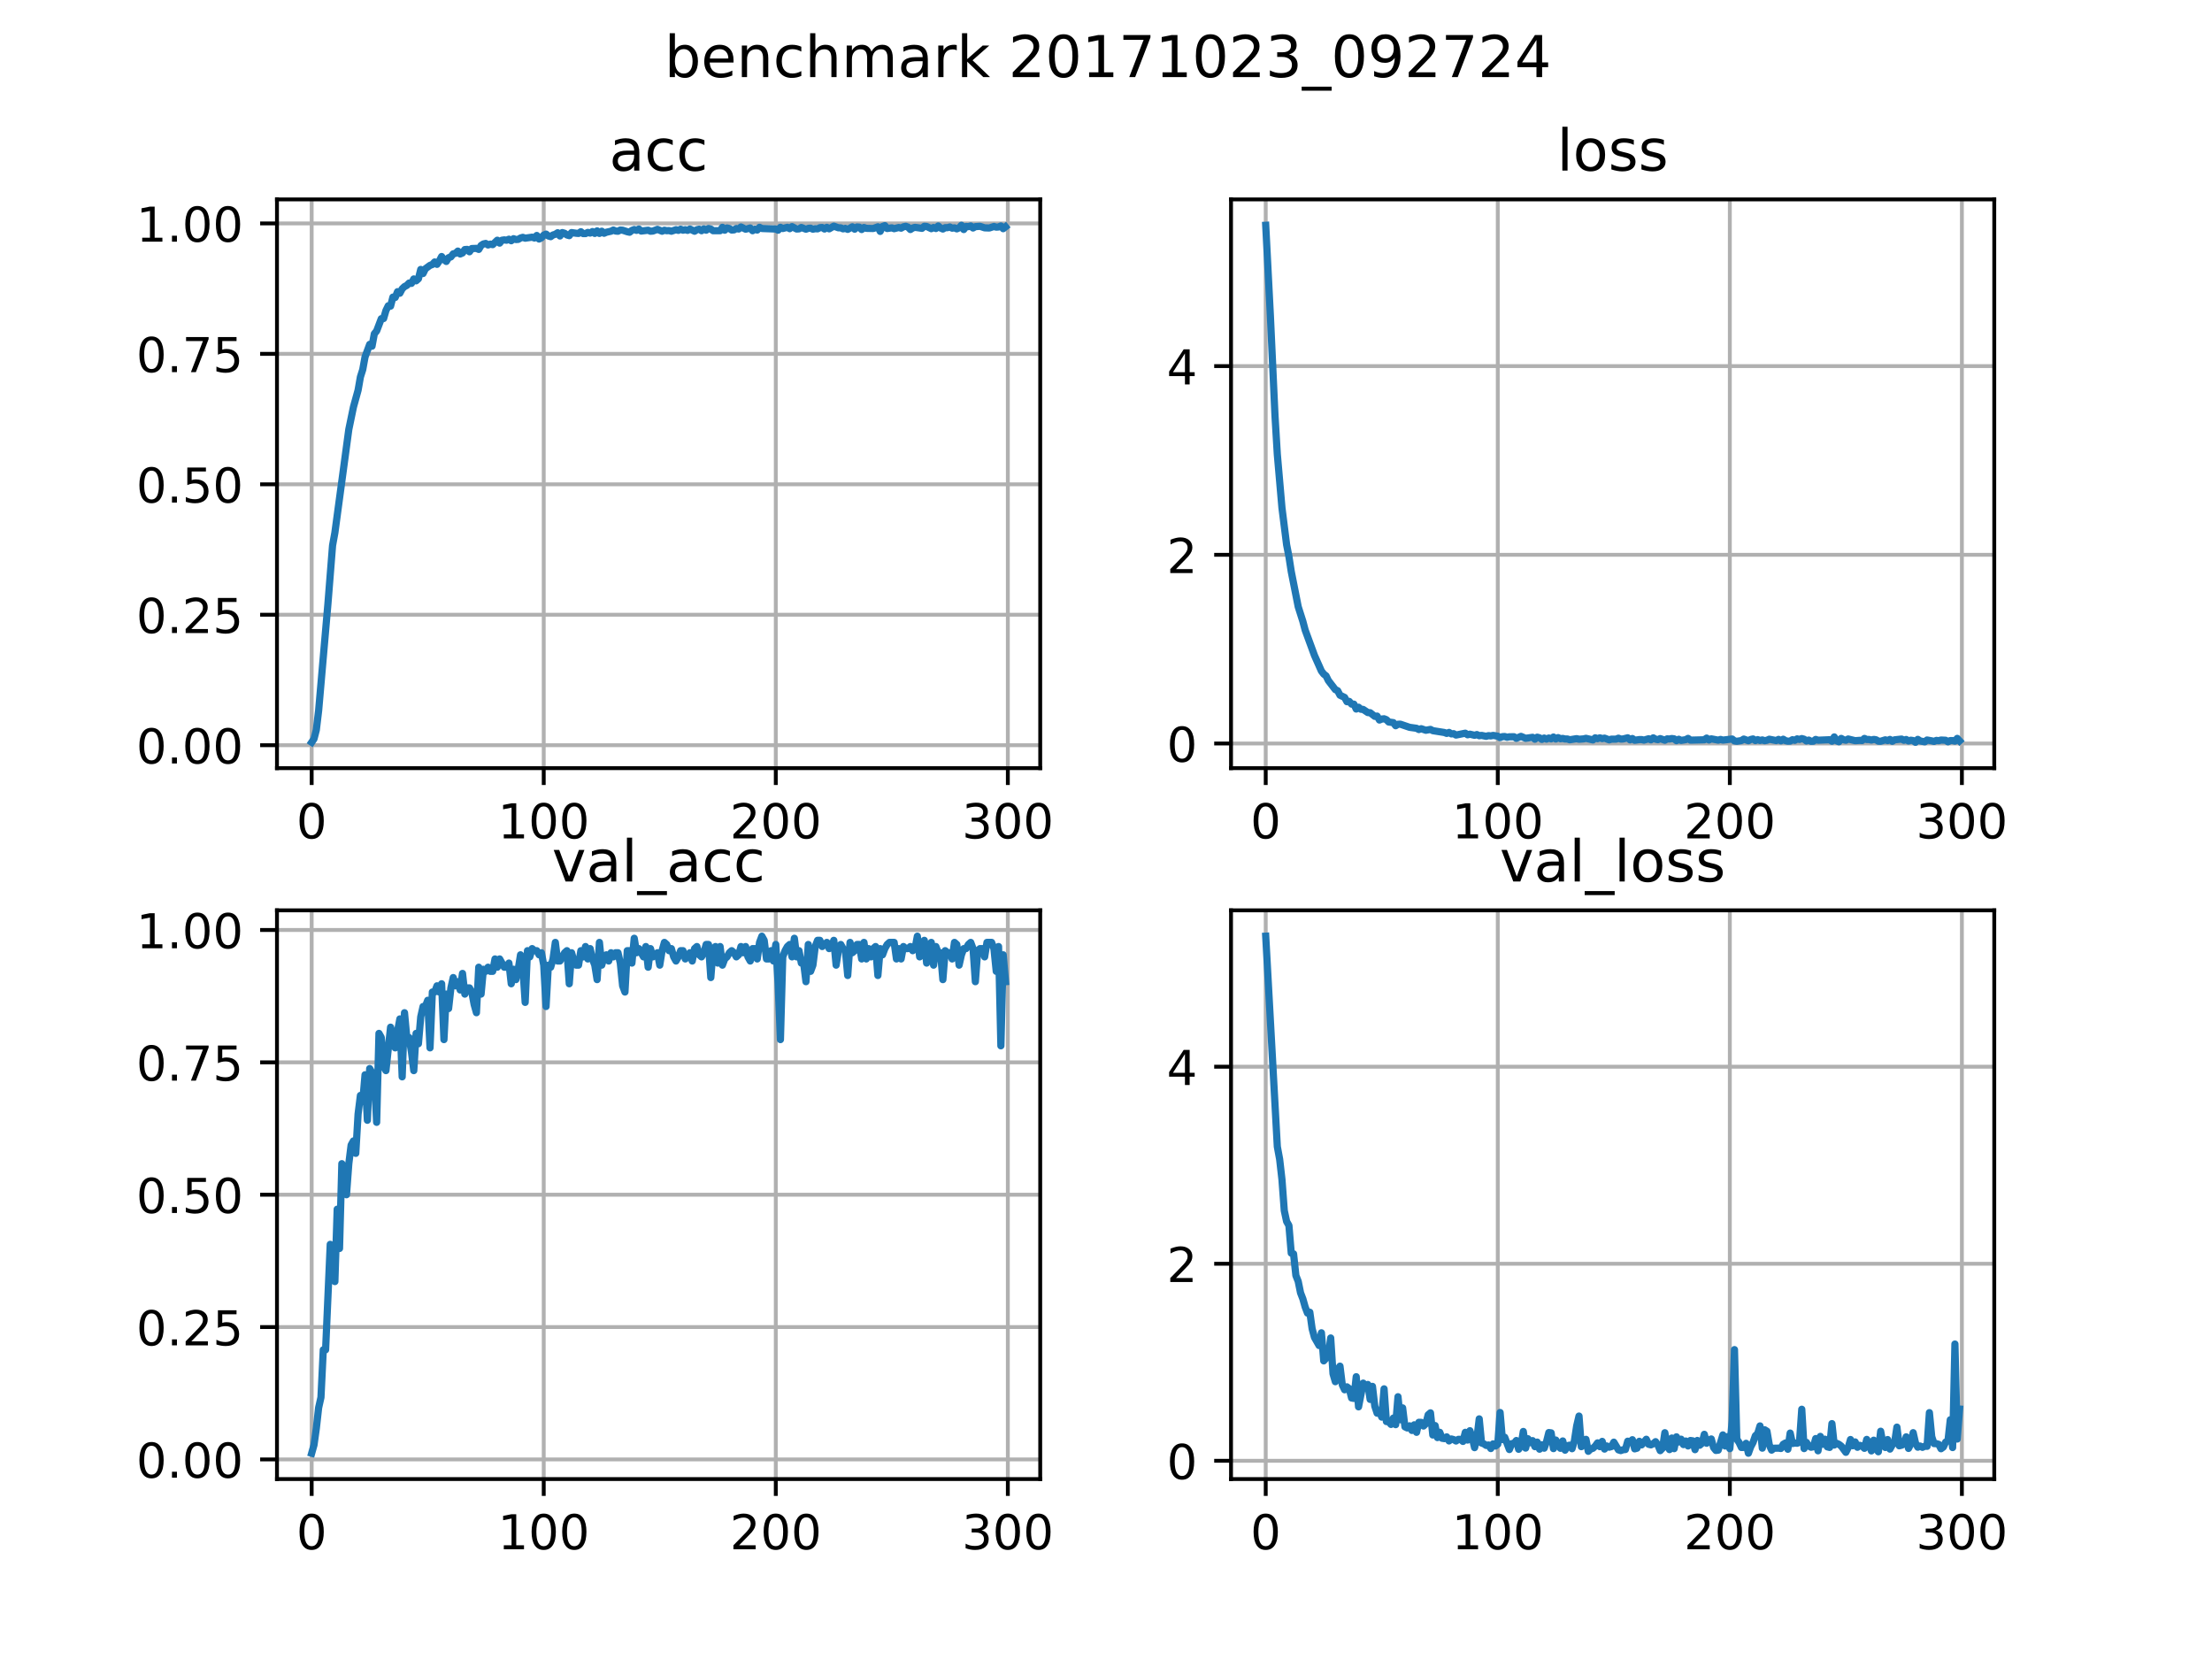 <?xml version="1.0" encoding="utf-8" standalone="no"?>
<!DOCTYPE svg PUBLIC "-//W3C//DTD SVG 1.1//EN"
  "http://www.w3.org/Graphics/SVG/1.1/DTD/svg11.dtd">
<!-- Created with matplotlib (http://matplotlib.org/) -->
<svg height="345pt" version="1.1" viewBox="0 0 460 345" width="460pt" xmlns="http://www.w3.org/2000/svg" xmlns:xlink="http://www.w3.org/1999/xlink">
 <defs>
  <style type="text/css">
*{stroke-linecap:butt;stroke-linejoin:round;}
  </style>
 </defs>
 <g id="figure_1">
  <g id="patch_1">
   <path d="M 0 345.6 
L 460.8 345.6 
L 460.8 0 
L 0 0 
z
" style="fill:#ffffff;"/>
  </g>
  <g id="axes_1">
   <g id="patch_2">
    <path d="M 57.6 159.744 
L 216.32 159.744 
L 216.32 41.472 
L 57.6 41.472 
z
" style="fill:#ffffff;"/>
   </g>
   <g id="matplotlib.axis_1">
    <g id="xtick_1">
     <g id="line2d_1">
      <path clip-path="url(#p969f31519a)" d="M 64.815 159.744 
L 64.815 41.472 
" style="fill:none;stroke:#b0b0b0;stroke-linecap:square;stroke-width:0.8;"/>
     </g>
     <g id="line2d_2">
      <defs>
       <path d="M 0 0 
L 0 3.5 
" id="mb051623e48" style="stroke:#000000;stroke-width:0.8;"/>
      </defs>
      <g>
       <use style="stroke:#000000;stroke-width:0.8;" x="64.815" xlink:href="#mb051623e48" y="159.744"/>
      </g>
     </g>
     <g id="text_1">
      <!-- 0 -->
      <defs>
       <path d="M 31.781 66.406 
Q 24.172 66.406 20.328 58.906 
Q 16.5 51.422 16.5 36.375 
Q 16.5 21.391 20.328 13.891 
Q 24.172 6.391 31.781 6.391 
Q 39.453 6.391 43.281 13.891 
Q 47.125 21.391 47.125 36.375 
Q 47.125 51.422 43.281 58.906 
Q 39.453 66.406 31.781 66.406 
z
M 31.781 74.219 
Q 44.047 74.219 50.516 64.516 
Q 56.984 54.828 56.984 36.375 
Q 56.984 17.969 50.516 8.266 
Q 44.047 -1.422 31.781 -1.422 
Q 19.531 -1.422 13.062 8.266 
Q 6.594 17.969 6.594 36.375 
Q 6.594 54.828 13.062 64.516 
Q 19.531 74.219 31.781 74.219 
z
" id="DejaVuSans-30"/>
      </defs>
      <g transform="translate(61.633 174.342)scale(0.1 -0.1)">
       <use xlink:href="#DejaVuSans-30"/>
      </g>
     </g>
    </g>
    <g id="xtick_2">
     <g id="line2d_3">
      <path clip-path="url(#p969f31519a)" d="M 113.072 159.744 
L 113.072 41.472 
" style="fill:none;stroke:#b0b0b0;stroke-linecap:square;stroke-width:0.8;"/>
     </g>
     <g id="line2d_4">
      <g>
       <use style="stroke:#000000;stroke-width:0.8;" x="113.072" xlink:href="#mb051623e48" y="159.744"/>
      </g>
     </g>
     <g id="text_2">
      <!-- 100 -->
      <defs>
       <path d="M 12.406 8.297 
L 28.516 8.297 
L 28.516 63.922 
L 10.984 60.406 
L 10.984 69.391 
L 28.422 72.906 
L 38.281 72.906 
L 38.281 8.297 
L 54.391 8.297 
L 54.391 0 
L 12.406 0 
z
" id="DejaVuSans-31"/>
      </defs>
      <g transform="translate(103.529 174.342)scale(0.1 -0.1)">
       <use xlink:href="#DejaVuSans-31"/>
       <use x="63.623" xlink:href="#DejaVuSans-30"/>
       <use x="127.246" xlink:href="#DejaVuSans-30"/>
      </g>
     </g>
    </g>
    <g id="xtick_3">
     <g id="line2d_5">
      <path clip-path="url(#p969f31519a)" d="M 161.33 159.744 
L 161.33 41.472 
" style="fill:none;stroke:#b0b0b0;stroke-linecap:square;stroke-width:0.8;"/>
     </g>
     <g id="line2d_6">
      <g>
       <use style="stroke:#000000;stroke-width:0.8;" x="161.33" xlink:href="#mb051623e48" y="159.744"/>
      </g>
     </g>
     <g id="text_3">
      <!-- 200 -->
      <defs>
       <path d="M 19.188 8.297 
L 53.609 8.297 
L 53.609 0 
L 7.328 0 
L 7.328 8.297 
Q 12.938 14.109 22.625 23.891 
Q 32.328 33.688 34.812 36.531 
Q 39.547 41.844 41.422 45.531 
Q 43.312 49.219 43.312 52.781 
Q 43.312 58.594 39.234 62.25 
Q 35.156 65.922 28.609 65.922 
Q 23.969 65.922 18.812 64.312 
Q 13.672 62.703 7.812 59.422 
L 7.812 69.391 
Q 13.766 71.781 18.938 73 
Q 24.125 74.219 28.422 74.219 
Q 39.75 74.219 46.484 68.547 
Q 53.219 62.891 53.219 53.422 
Q 53.219 48.922 51.531 44.891 
Q 49.859 40.875 45.406 35.406 
Q 44.188 33.984 37.641 27.219 
Q 31.109 20.453 19.188 8.297 
z
" id="DejaVuSans-32"/>
      </defs>
      <g transform="translate(151.786 174.342)scale(0.1 -0.1)">
       <use xlink:href="#DejaVuSans-32"/>
       <use x="63.623" xlink:href="#DejaVuSans-30"/>
       <use x="127.246" xlink:href="#DejaVuSans-30"/>
      </g>
     </g>
    </g>
    <g id="xtick_4">
     <g id="line2d_7">
      <path clip-path="url(#p969f31519a)" d="M 209.588 159.744 
L 209.588 41.472 
" style="fill:none;stroke:#b0b0b0;stroke-linecap:square;stroke-width:0.8;"/>
     </g>
     <g id="line2d_8">
      <g>
       <use style="stroke:#000000;stroke-width:0.8;" x="209.588" xlink:href="#mb051623e48" y="159.744"/>
      </g>
     </g>
     <g id="text_4">
      <!-- 300 -->
      <defs>
       <path d="M 40.578 39.312 
Q 47.656 37.797 51.625 33 
Q 55.609 28.219 55.609 21.188 
Q 55.609 10.406 48.188 4.484 
Q 40.766 -1.422 27.094 -1.422 
Q 22.516 -1.422 17.656 -0.516 
Q 12.797 0.391 7.625 2.203 
L 7.625 11.719 
Q 11.719 9.328 16.594 8.109 
Q 21.484 6.891 26.812 6.891 
Q 36.078 6.891 40.938 10.547 
Q 45.797 14.203 45.797 21.188 
Q 45.797 27.641 41.281 31.266 
Q 36.766 34.906 28.719 34.906 
L 20.219 34.906 
L 20.219 43.016 
L 29.109 43.016 
Q 36.375 43.016 40.234 45.922 
Q 44.094 48.828 44.094 54.297 
Q 44.094 59.906 40.109 62.906 
Q 36.141 65.922 28.719 65.922 
Q 24.656 65.922 20.016 65.031 
Q 15.375 64.156 9.812 62.312 
L 9.812 71.094 
Q 15.438 72.656 20.344 73.438 
Q 25.25 74.219 29.594 74.219 
Q 40.828 74.219 47.359 69.109 
Q 53.906 64.016 53.906 55.328 
Q 53.906 49.266 50.438 45.094 
Q 46.969 40.922 40.578 39.312 
z
" id="DejaVuSans-33"/>
      </defs>
      <g transform="translate(200.044 174.342)scale(0.1 -0.1)">
       <use xlink:href="#DejaVuSans-33"/>
       <use x="63.623" xlink:href="#DejaVuSans-30"/>
       <use x="127.246" xlink:href="#DejaVuSans-30"/>
      </g>
     </g>
    </g>
   </g>
   <g id="matplotlib.axis_2">
    <g id="ytick_1">
     <g id="line2d_9">
      <path clip-path="url(#p969f31519a)" d="M 57.6 154.968 
L 216.32 154.968 
" style="fill:none;stroke:#b0b0b0;stroke-linecap:square;stroke-width:0.8;"/>
     </g>
     <g id="line2d_10">
      <defs>
       <path d="M 0 0 
L -3.5 0 
" id="m755547bff1" style="stroke:#000000;stroke-width:0.8;"/>
      </defs>
      <g>
       <use style="stroke:#000000;stroke-width:0.8;" x="57.6" xlink:href="#m755547bff1" y="154.968"/>
      </g>
     </g>
     <g id="text_5">
      <!-- 0.00 -->
      <defs>
       <path d="M 10.688 12.406 
L 21 12.406 
L 21 0 
L 10.688 0 
z
" id="DejaVuSans-2e"/>
      </defs>
      <g transform="translate(28.334 158.768)scale(0.1 -0.1)">
       <use xlink:href="#DejaVuSans-30"/>
       <use x="63.623" xlink:href="#DejaVuSans-2e"/>
       <use x="95.41" xlink:href="#DejaVuSans-30"/>
       <use x="159.033" xlink:href="#DejaVuSans-30"/>
      </g>
     </g>
    </g>
    <g id="ytick_2">
     <g id="line2d_11">
      <path clip-path="url(#p969f31519a)" d="M 57.6 127.841 
L 216.32 127.841 
" style="fill:none;stroke:#b0b0b0;stroke-linecap:square;stroke-width:0.8;"/>
     </g>
     <g id="line2d_12">
      <g>
       <use style="stroke:#000000;stroke-width:0.8;" x="57.6" xlink:href="#m755547bff1" y="127.841"/>
      </g>
     </g>
     <g id="text_6">
      <!-- 0.25 -->
      <defs>
       <path d="M 10.797 72.906 
L 49.516 72.906 
L 49.516 64.594 
L 19.828 64.594 
L 19.828 46.734 
Q 21.969 47.469 24.109 47.828 
Q 26.266 48.188 28.422 48.188 
Q 40.625 48.188 47.75 41.5 
Q 54.891 34.812 54.891 23.391 
Q 54.891 11.625 47.562 5.094 
Q 40.234 -1.422 26.906 -1.422 
Q 22.312 -1.422 17.547 -0.641 
Q 12.797 0.141 7.719 1.703 
L 7.719 11.625 
Q 12.109 9.234 16.797 8.062 
Q 21.484 6.891 26.703 6.891 
Q 35.156 6.891 40.078 11.328 
Q 45.016 15.766 45.016 23.391 
Q 45.016 31 40.078 35.438 
Q 35.156 39.891 26.703 39.891 
Q 22.75 39.891 18.812 39.016 
Q 14.891 38.141 10.797 36.281 
z
" id="DejaVuSans-35"/>
      </defs>
      <g transform="translate(28.334 131.64)scale(0.1 -0.1)">
       <use xlink:href="#DejaVuSans-30"/>
       <use x="63.623" xlink:href="#DejaVuSans-2e"/>
       <use x="95.41" xlink:href="#DejaVuSans-32"/>
       <use x="159.033" xlink:href="#DejaVuSans-35"/>
      </g>
     </g>
    </g>
    <g id="ytick_3">
     <g id="line2d_13">
      <path clip-path="url(#p969f31519a)" d="M 57.6 100.714 
L 216.32 100.714 
" style="fill:none;stroke:#b0b0b0;stroke-linecap:square;stroke-width:0.8;"/>
     </g>
     <g id="line2d_14">
      <g>
       <use style="stroke:#000000;stroke-width:0.8;" x="57.6" xlink:href="#m755547bff1" y="100.714"/>
      </g>
     </g>
     <g id="text_7">
      <!-- 0.50 -->
      <g transform="translate(28.334 104.513)scale(0.1 -0.1)">
       <use xlink:href="#DejaVuSans-30"/>
       <use x="63.623" xlink:href="#DejaVuSans-2e"/>
       <use x="95.41" xlink:href="#DejaVuSans-35"/>
       <use x="159.033" xlink:href="#DejaVuSans-30"/>
      </g>
     </g>
    </g>
    <g id="ytick_4">
     <g id="line2d_15">
      <path clip-path="url(#p969f31519a)" d="M 57.6 73.587 
L 216.32 73.587 
" style="fill:none;stroke:#b0b0b0;stroke-linecap:square;stroke-width:0.8;"/>
     </g>
     <g id="line2d_16">
      <g>
       <use style="stroke:#000000;stroke-width:0.8;" x="57.6" xlink:href="#m755547bff1" y="73.587"/>
      </g>
     </g>
     <g id="text_8">
      <!-- 0.75 -->
      <defs>
       <path d="M 8.203 72.906 
L 55.078 72.906 
L 55.078 68.703 
L 28.609 0 
L 18.312 0 
L 43.219 64.594 
L 8.203 64.594 
z
" id="DejaVuSans-37"/>
      </defs>
      <g transform="translate(28.334 77.386)scale(0.1 -0.1)">
       <use xlink:href="#DejaVuSans-30"/>
       <use x="63.623" xlink:href="#DejaVuSans-2e"/>
       <use x="95.41" xlink:href="#DejaVuSans-37"/>
       <use x="159.033" xlink:href="#DejaVuSans-35"/>
      </g>
     </g>
    </g>
    <g id="ytick_5">
     <g id="line2d_17">
      <path clip-path="url(#p969f31519a)" d="M 57.6 46.459 
L 216.32 46.459 
" style="fill:none;stroke:#b0b0b0;stroke-linecap:square;stroke-width:0.8;"/>
     </g>
     <g id="line2d_18">
      <g>
       <use style="stroke:#000000;stroke-width:0.8;" x="57.6" xlink:href="#m755547bff1" y="46.459"/>
      </g>
     </g>
     <g id="text_9">
      <!-- 1.00 -->
      <g transform="translate(28.334 50.259)scale(0.1 -0.1)">
       <use xlink:href="#DejaVuSans-31"/>
       <use x="63.623" xlink:href="#DejaVuSans-2e"/>
       <use x="95.41" xlink:href="#DejaVuSans-30"/>
       <use x="159.033" xlink:href="#DejaVuSans-30"/>
      </g>
     </g>
    </g>
   </g>
   <g id="line2d_19">
    <path clip-path="url(#p969f31519a)" d="M 64.815 154.368 
L 65.297 153.662 
L 65.78 151.789 
L 66.262 147.763 
L 68.193 125.581 
L 69.158 113.43 
L 69.64 110.781 
L 72.536 89.305 
L 73.501 84.642 
L 74.466 81.146 
L 74.949 78.39 
L 75.431 76.872 
L 75.914 74.223 
L 76.879 71.609 
L 77.362 71.997 
L 77.844 69.419 
L 78.327 68.818 
L 79.292 66.275 
L 79.774 66.24 
L 80.257 64.58 
L 80.74 63.591 
L 81.222 63.661 
L 81.705 61.789 
L 82.187 61.86 
L 82.67 60.659 
L 83.153 60.977 
L 83.635 60.058 
L 84.118 59.599 
L 84.6 59.352 
L 85.083 58.857 
L 85.565 58.928 
L 86.048 58.01 
L 86.531 58.398 
L 87.013 57.974 
L 87.496 56.032 
L 87.978 56.879 
L 88.461 55.89 
L 89.426 55.184 
L 89.909 55.007 
L 90.391 54.478 
L 90.874 54.972 
L 91.356 54.266 
L 91.839 53.347 
L 92.322 53.983 
L 92.804 54.372 
L 93.287 53.594 
L 93.769 53.418 
L 94.252 52.782 
L 94.734 52.676 
L 95.217 52.217 
L 95.7 52.817 
L 96.182 52.605 
L 96.665 51.899 
L 97.147 51.864 
L 97.63 52.358 
L 98.112 51.687 
L 99.078 51.652 
L 99.56 51.864 
L 100.043 51.051 
L 100.525 50.733 
L 101.008 50.627 
L 101.49 50.945 
L 101.973 50.769 
L 102.456 50.875 
L 103.421 49.956 
L 103.903 50.557 
L 104.386 49.956 
L 104.869 49.886 
L 105.351 49.956 
L 105.834 49.744 
L 106.316 50.062 
L 106.799 49.638 
L 107.281 49.815 
L 107.764 49.78 
L 108.247 49.497 
L 108.729 49.356 
L 109.212 49.532 
L 110.659 49.321 
L 111.142 49.497 
L 111.625 48.967 
L 112.107 49.709 
L 112.59 49.462 
L 113.072 48.897 
L 113.555 48.685 
L 114.038 49.073 
L 114.52 49.215 
L 115.003 48.861 
L 115.485 48.72 
L 115.968 48.402 
L 116.45 49.073 
L 116.933 48.367 
L 117.416 48.508 
L 117.898 48.861 
L 118.381 49.003 
L 118.863 48.367 
L 119.828 48.508 
L 120.311 48.543 
L 120.794 48.19 
L 121.276 48.579 
L 121.759 48.579 
L 122.241 48.332 
L 122.724 48.473 
L 123.207 48.155 
L 123.689 48.543 
L 124.172 48.014 
L 124.654 48.543 
L 125.137 48.084 
L 125.619 48.508 
L 126.102 48.296 
L 127.067 48.084 
L 127.55 47.837 
L 128.032 48.049 
L 128.515 48.084 
L 128.997 47.837 
L 129.48 47.872 
L 130.445 48.19 
L 130.928 48.296 
L 131.41 47.908 
L 131.893 47.731 
L 132.376 47.908 
L 132.858 47.625 
L 133.341 48.049 
L 134.788 47.872 
L 135.271 48.084 
L 135.754 48.049 
L 136.719 47.696 
L 137.684 48.084 
L 138.166 47.872 
L 138.649 47.978 
L 139.132 47.943 
L 139.614 48.084 
L 140.579 47.766 
L 141.062 47.908 
L 141.544 47.66 
L 142.027 47.872 
L 142.51 47.766 
L 142.992 47.908 
L 143.475 47.625 
L 144.44 48.084 
L 144.923 47.766 
L 145.405 47.66 
L 145.888 47.978 
L 146.37 47.59 
L 146.853 47.872 
L 147.335 47.519 
L 147.818 47.625 
L 148.301 47.978 
L 149.748 47.978 
L 150.231 47.272 
L 150.713 47.872 
L 151.196 47.413 
L 151.679 47.519 
L 152.161 47.837 
L 152.644 47.802 
L 153.126 47.519 
L 153.609 47.625 
L 154.092 47.201 
L 155.057 47.66 
L 156.022 47.413 
L 156.504 47.978 
L 156.987 47.66 
L 157.47 47.837 
L 157.952 47.272 
L 158.435 47.519 
L 161.33 47.625 
L 161.813 47.872 
L 162.295 47.272 
L 162.778 47.519 
L 163.743 47.272 
L 164.226 47.554 
L 164.708 47.131 
L 165.673 47.625 
L 166.156 47.59 
L 166.639 47.307 
L 167.604 47.66 
L 168.086 47.484 
L 168.569 47.448 
L 169.051 47.66 
L 169.534 47.554 
L 170.017 47.59 
L 170.499 47.343 
L 170.982 47.307 
L 171.464 47.625 
L 171.947 47.272 
L 172.43 47.59 
L 173.395 47.025 
L 174.36 47.378 
L 174.842 47.378 
L 175.325 47.59 
L 175.808 47.484 
L 176.29 47.696 
L 177.255 47.166 
L 177.738 47.66 
L 178.22 47.201 
L 178.703 47.237 
L 179.186 47.731 
L 179.668 47.307 
L 180.151 47.484 
L 181.598 47.519 
L 182.564 47.166 
L 183.046 48.12 
L 183.529 47.095 
L 184.011 46.919 
L 184.494 47.519 
L 185.459 47.378 
L 185.942 47.554 
L 186.907 47.307 
L 187.389 47.448 
L 187.872 47.166 
L 188.355 47.06 
L 188.837 47.237 
L 189.32 47.731 
L 189.802 47.413 
L 190.285 47.272 
L 191.733 47.484 
L 192.215 47.06 
L 192.698 47.095 
L 193.663 47.554 
L 194.146 47.307 
L 194.628 47.519 
L 195.111 46.989 
L 195.593 47.413 
L 196.076 47.625 
L 196.558 47.343 
L 197.041 47.343 
L 197.524 47.201 
L 198.006 47.448 
L 198.489 47.378 
L 198.971 47.59 
L 199.454 47.378 
L 199.936 46.848 
L 200.419 47.731 
L 200.902 47.095 
L 201.384 47.131 
L 201.867 46.989 
L 202.349 47.413 
L 202.832 47.131 
L 203.797 47.06 
L 204.762 47.378 
L 205.727 47.413 
L 206.693 47.095 
L 207.175 47.237 
L 207.658 47.201 
L 208.14 46.989 
L 208.623 47.554 
L 209.105 47.166 
L 209.105 47.166 
" style="fill:none;stroke:#1f77b4;stroke-linecap:square;stroke-width:1.5;"/>
   </g>
   <g id="patch_3">
    <path d="M 57.6 159.744 
L 57.6 41.472 
" style="fill:none;stroke:#000000;stroke-linecap:square;stroke-linejoin:miter;stroke-width:0.8;"/>
   </g>
   <g id="patch_4">
    <path d="M 216.32 159.744 
L 216.32 41.472 
" style="fill:none;stroke:#000000;stroke-linecap:square;stroke-linejoin:miter;stroke-width:0.8;"/>
   </g>
   <g id="patch_5">
    <path d="M 57.6 159.744 
L 216.32 159.744 
" style="fill:none;stroke:#000000;stroke-linecap:square;stroke-linejoin:miter;stroke-width:0.8;"/>
   </g>
   <g id="patch_6">
    <path d="M 57.6 41.472 
L 216.32 41.472 
" style="fill:none;stroke:#000000;stroke-linecap:square;stroke-linejoin:miter;stroke-width:0.8;"/>
   </g>
   <g id="text_10">
    <!-- acc -->
    <defs>
     <path d="M 34.281 27.484 
Q 23.391 27.484 19.188 25 
Q 14.984 22.516 14.984 16.5 
Q 14.984 11.719 18.141 8.906 
Q 21.297 6.109 26.703 6.109 
Q 34.188 6.109 38.703 11.406 
Q 43.219 16.703 43.219 25.484 
L 43.219 27.484 
z
M 52.203 31.203 
L 52.203 0 
L 43.219 0 
L 43.219 8.297 
Q 40.141 3.328 35.547 0.953 
Q 30.953 -1.422 24.312 -1.422 
Q 15.922 -1.422 10.953 3.297 
Q 6 8.016 6 15.922 
Q 6 25.141 12.172 29.828 
Q 18.359 34.516 30.609 34.516 
L 43.219 34.516 
L 43.219 35.406 
Q 43.219 41.609 39.141 45 
Q 35.062 48.391 27.688 48.391 
Q 23 48.391 18.547 47.266 
Q 14.109 46.141 10.016 43.891 
L 10.016 52.203 
Q 14.938 54.109 19.578 55.047 
Q 24.219 56 28.609 56 
Q 40.484 56 46.344 49.844 
Q 52.203 43.703 52.203 31.203 
z
" id="DejaVuSans-61"/>
     <path d="M 48.781 52.594 
L 48.781 44.188 
Q 44.969 46.297 41.141 47.344 
Q 37.312 48.391 33.406 48.391 
Q 24.656 48.391 19.812 42.844 
Q 14.984 37.312 14.984 27.297 
Q 14.984 17.281 19.812 11.734 
Q 24.656 6.203 33.406 6.203 
Q 37.312 6.203 41.141 7.25 
Q 44.969 8.297 48.781 10.406 
L 48.781 2.094 
Q 45.016 0.344 40.984 -0.531 
Q 36.969 -1.422 32.422 -1.422 
Q 20.062 -1.422 12.781 6.344 
Q 5.516 14.109 5.516 27.297 
Q 5.516 40.672 12.859 48.328 
Q 20.219 56 33.016 56 
Q 37.156 56 41.109 55.141 
Q 45.062 54.297 48.781 52.594 
z
" id="DejaVuSans-63"/>
    </defs>
    <g transform="translate(126.685 35.472)scale(0.12 -0.12)">
     <use xlink:href="#DejaVuSans-61"/>
     <use x="61.279" xlink:href="#DejaVuSans-63"/>
     <use x="116.26" xlink:href="#DejaVuSans-63"/>
    </g>
   </g>
  </g>
  <g id="axes_2">
   <g id="patch_7">
    <path d="M 256 159.744 
L 414.72 159.744 
L 414.72 41.472 
L 256 41.472 
z
" style="fill:#ffffff;"/>
   </g>
   <g id="matplotlib.axis_3">
    <g id="xtick_5">
     <g id="line2d_20">
      <path clip-path="url(#pe10d897e6b)" d="M 263.215 159.744 
L 263.215 41.472 
" style="fill:none;stroke:#b0b0b0;stroke-linecap:square;stroke-width:0.8;"/>
     </g>
     <g id="line2d_21">
      <g>
       <use style="stroke:#000000;stroke-width:0.8;" x="263.215" xlink:href="#mb051623e48" y="159.744"/>
      </g>
     </g>
     <g id="text_11">
      <!-- 0 -->
      <g transform="translate(260.033 174.342)scale(0.1 -0.1)">
       <use xlink:href="#DejaVuSans-30"/>
      </g>
     </g>
    </g>
    <g id="xtick_6">
     <g id="line2d_22">
      <path clip-path="url(#pe10d897e6b)" d="M 311.472 159.744 
L 311.472 41.472 
" style="fill:none;stroke:#b0b0b0;stroke-linecap:square;stroke-width:0.8;"/>
     </g>
     <g id="line2d_23">
      <g>
       <use style="stroke:#000000;stroke-width:0.8;" x="311.472" xlink:href="#mb051623e48" y="159.744"/>
      </g>
     </g>
     <g id="text_12">
      <!-- 100 -->
      <g transform="translate(301.929 174.342)scale(0.1 -0.1)">
       <use xlink:href="#DejaVuSans-31"/>
       <use x="63.623" xlink:href="#DejaVuSans-30"/>
       <use x="127.246" xlink:href="#DejaVuSans-30"/>
      </g>
     </g>
    </g>
    <g id="xtick_7">
     <g id="line2d_24">
      <path clip-path="url(#pe10d897e6b)" d="M 359.73 159.744 
L 359.73 41.472 
" style="fill:none;stroke:#b0b0b0;stroke-linecap:square;stroke-width:0.8;"/>
     </g>
     <g id="line2d_25">
      <g>
       <use style="stroke:#000000;stroke-width:0.8;" x="359.73" xlink:href="#mb051623e48" y="159.744"/>
      </g>
     </g>
     <g id="text_13">
      <!-- 200 -->
      <g transform="translate(350.186 174.342)scale(0.1 -0.1)">
       <use xlink:href="#DejaVuSans-32"/>
       <use x="63.623" xlink:href="#DejaVuSans-30"/>
       <use x="127.246" xlink:href="#DejaVuSans-30"/>
      </g>
     </g>
    </g>
    <g id="xtick_8">
     <g id="line2d_26">
      <path clip-path="url(#pe10d897e6b)" d="M 407.988 159.744 
L 407.988 41.472 
" style="fill:none;stroke:#b0b0b0;stroke-linecap:square;stroke-width:0.8;"/>
     </g>
     <g id="line2d_27">
      <g>
       <use style="stroke:#000000;stroke-width:0.8;" x="407.988" xlink:href="#mb051623e48" y="159.744"/>
      </g>
     </g>
     <g id="text_14">
      <!-- 300 -->
      <g transform="translate(398.444 174.342)scale(0.1 -0.1)">
       <use xlink:href="#DejaVuSans-33"/>
       <use x="63.623" xlink:href="#DejaVuSans-30"/>
       <use x="127.246" xlink:href="#DejaVuSans-30"/>
      </g>
     </g>
    </g>
   </g>
   <g id="matplotlib.axis_4">
    <g id="ytick_6">
     <g id="line2d_28">
      <path clip-path="url(#pe10d897e6b)" d="M 256 154.619 
L 414.72 154.619 
" style="fill:none;stroke:#b0b0b0;stroke-linecap:square;stroke-width:0.8;"/>
     </g>
     <g id="line2d_29">
      <g>
       <use style="stroke:#000000;stroke-width:0.8;" x="256" xlink:href="#m755547bff1" y="154.619"/>
      </g>
     </g>
     <g id="text_15">
      <!-- 0 -->
      <g transform="translate(242.637 158.419)scale(0.1 -0.1)">
       <use xlink:href="#DejaVuSans-30"/>
      </g>
     </g>
    </g>
    <g id="ytick_7">
     <g id="line2d_30">
      <path clip-path="url(#pe10d897e6b)" d="M 256 115.378 
L 414.72 115.378 
" style="fill:none;stroke:#b0b0b0;stroke-linecap:square;stroke-width:0.8;"/>
     </g>
     <g id="line2d_31">
      <g>
       <use style="stroke:#000000;stroke-width:0.8;" x="256" xlink:href="#m755547bff1" y="115.378"/>
      </g>
     </g>
     <g id="text_16">
      <!-- 2 -->
      <g transform="translate(242.637 119.177)scale(0.1 -0.1)">
       <use xlink:href="#DejaVuSans-32"/>
      </g>
     </g>
    </g>
    <g id="ytick_8">
     <g id="line2d_32">
      <path clip-path="url(#pe10d897e6b)" d="M 256 76.137 
L 414.72 76.137 
" style="fill:none;stroke:#b0b0b0;stroke-linecap:square;stroke-width:0.8;"/>
     </g>
     <g id="line2d_33">
      <g>
       <use style="stroke:#000000;stroke-width:0.8;" x="256" xlink:href="#m755547bff1" y="76.137"/>
      </g>
     </g>
     <g id="text_17">
      <!-- 4 -->
      <defs>
       <path d="M 37.797 64.312 
L 12.891 25.391 
L 37.797 25.391 
z
M 35.203 72.906 
L 47.609 72.906 
L 47.609 25.391 
L 58.016 25.391 
L 58.016 17.188 
L 47.609 17.188 
L 47.609 0 
L 37.797 0 
L 37.797 17.188 
L 4.891 17.188 
L 4.891 26.703 
z
" id="DejaVuSans-34"/>
      </defs>
      <g transform="translate(242.637 79.936)scale(0.1 -0.1)">
       <use xlink:href="#DejaVuSans-34"/>
      </g>
     </g>
    </g>
   </g>
   <g id="line2d_34">
    <path clip-path="url(#pe10d897e6b)" d="M 263.215 46.848 
L 264.18 65.596 
L 265.145 86.475 
L 265.627 94.499 
L 266.593 105.617 
L 267.558 113.27 
L 268.04 115.738 
L 268.523 118.85 
L 269.971 126.173 
L 270.936 129.209 
L 271.418 131.026 
L 273.349 136.294 
L 274.796 139.55 
L 275.279 140.177 
L 275.762 140.547 
L 276.244 141.53 
L 277.692 143.414 
L 278.174 143.634 
L 278.657 144.572 
L 279.622 145.03 
L 280.105 145.921 
L 280.587 145.864 
L 281.07 146.423 
L 281.553 146.43 
L 282.035 147.447 
L 282.518 147.07 
L 283 147.488 
L 283.483 147.534 
L 284.448 148.182 
L 284.931 148.214 
L 285.896 148.97 
L 286.378 148.914 
L 286.861 149.734 
L 287.343 149.533 
L 287.826 149.472 
L 288.309 149.661 
L 288.791 150.146 
L 289.756 150.276 
L 290.239 150.917 
L 290.722 150.614 
L 291.204 150.595 
L 293.134 151.252 
L 294.582 151.452 
L 295.065 151.711 
L 295.547 151.54 
L 296.512 151.863 
L 297.478 151.688 
L 297.96 151.946 
L 300.373 152.33 
L 300.856 152.518 
L 301.338 152.309 
L 301.821 152.619 
L 302.303 152.574 
L 302.786 152.862 
L 304.716 152.471 
L 305.199 152.804 
L 305.681 152.681 
L 306.647 152.909 
L 307.129 152.758 
L 307.612 152.999 
L 308.094 152.93 
L 309.059 153.124 
L 309.542 152.979 
L 310.025 153.042 
L 310.507 152.931 
L 311.472 153.097 
L 311.955 153.39 
L 312.438 153.191 
L 312.92 153.163 
L 313.403 153.322 
L 313.885 153.222 
L 314.85 153.214 
L 315.333 153.541 
L 316.298 153.131 
L 317.263 153.539 
L 318.711 153.33 
L 319.194 153.724 
L 319.676 153.305 
L 320.159 153.431 
L 320.641 153.764 
L 321.124 153.483 
L 321.607 153.705 
L 322.089 153.477 
L 322.572 153.653 
L 323.054 153.272 
L 323.537 153.683 
L 324.019 153.393 
L 324.502 153.625 
L 324.985 153.558 
L 325.467 153.682 
L 325.95 153.677 
L 326.432 153.844 
L 327.88 153.605 
L 328.363 153.733 
L 329.328 153.658 
L 329.81 153.54 
L 331.258 153.874 
L 331.741 153.435 
L 332.223 153.614 
L 332.706 153.437 
L 333.188 153.602 
L 333.671 153.5 
L 334.636 153.861 
L 335.119 153.71 
L 336.084 153.711 
L 336.566 153.509 
L 337.049 153.698 
L 337.532 153.672 
L 338.497 153.431 
L 338.979 153.857 
L 339.462 153.581 
L 339.944 153.942 
L 340.91 153.802 
L 341.392 153.8 
L 341.875 153.912 
L 342.84 153.629 
L 343.323 153.855 
L 343.805 153.442 
L 344.288 153.725 
L 344.77 153.821 
L 345.253 153.598 
L 346.218 153.938 
L 346.701 153.654 
L 347.183 153.684 
L 347.666 153.582 
L 348.148 153.65 
L 348.631 154.025 
L 349.113 153.736 
L 349.596 153.971 
L 350.561 153.818 
L 351.044 153.552 
L 351.526 153.918 
L 354.422 153.845 
L 354.904 153.492 
L 355.387 153.882 
L 355.87 153.651 
L 357.317 153.919 
L 357.8 153.772 
L 358.282 153.911 
L 360.213 153.684 
L 360.695 154.076 
L 361.178 154.157 
L 362.143 154.008 
L 362.626 153.696 
L 363.591 154.04 
L 364.073 153.78 
L 364.556 153.67 
L 365.039 154.009 
L 365.521 153.813 
L 366.004 153.986 
L 366.486 153.875 
L 366.969 154.034 
L 367.451 153.944 
L 367.934 153.725 
L 369.382 154.008 
L 369.864 153.761 
L 370.347 154.065 
L 370.83 153.727 
L 371.312 154.028 
L 371.795 154.136 
L 372.277 154.117 
L 372.76 153.824 
L 373.242 153.957 
L 373.725 153.655 
L 374.208 153.772 
L 374.69 153.594 
L 375.173 153.722 
L 375.655 154.093 
L 376.138 153.902 
L 376.62 154.163 
L 377.103 154.139 
L 377.586 153.771 
L 378.068 153.935 
L 380.481 153.831 
L 380.964 154.142 
L 381.446 153.25 
L 381.929 154.054 
L 382.411 154.259 
L 382.894 153.558 
L 383.377 153.834 
L 383.859 153.942 
L 384.342 153.679 
L 385.789 154.03 
L 386.755 153.959 
L 387.237 153.995 
L 387.72 153.563 
L 388.202 153.789 
L 388.685 153.777 
L 389.167 153.905 
L 389.65 153.767 
L 390.133 153.838 
L 390.615 154.134 
L 391.098 154.152 
L 392.063 153.853 
L 392.546 154.008 
L 393.028 153.769 
L 393.511 154.157 
L 393.993 153.854 
L 395.441 153.694 
L 395.924 153.943 
L 396.406 153.783 
L 396.889 154.097 
L 397.371 153.932 
L 397.854 154.006 
L 398.336 154.368 
L 398.819 153.756 
L 399.302 154.086 
L 400.267 154.265 
L 400.749 153.888 
L 401.715 154.065 
L 402.197 154.183 
L 402.68 153.971 
L 403.162 154.04 
L 403.645 153.897 
L 404.61 153.943 
L 405.093 154.263 
L 405.575 154.012 
L 406.058 154.006 
L 406.54 154.128 
L 407.023 153.556 
L 407.505 154.076 
L 407.505 154.076 
" style="fill:none;stroke:#1f77b4;stroke-linecap:square;stroke-width:1.5;"/>
   </g>
   <g id="patch_8">
    <path d="M 256 159.744 
L 256 41.472 
" style="fill:none;stroke:#000000;stroke-linecap:square;stroke-linejoin:miter;stroke-width:0.8;"/>
   </g>
   <g id="patch_9">
    <path d="M 414.72 159.744 
L 414.72 41.472 
" style="fill:none;stroke:#000000;stroke-linecap:square;stroke-linejoin:miter;stroke-width:0.8;"/>
   </g>
   <g id="patch_10">
    <path d="M 256 159.744 
L 414.72 159.744 
" style="fill:none;stroke:#000000;stroke-linecap:square;stroke-linejoin:miter;stroke-width:0.8;"/>
   </g>
   <g id="patch_11">
    <path d="M 256 41.472 
L 414.72 41.472 
" style="fill:none;stroke:#000000;stroke-linecap:square;stroke-linejoin:miter;stroke-width:0.8;"/>
   </g>
   <g id="text_18">
    <!-- loss -->
    <defs>
     <path d="M 9.422 75.984 
L 18.406 75.984 
L 18.406 0 
L 9.422 0 
z
" id="DejaVuSans-6c"/>
     <path d="M 30.609 48.391 
Q 23.391 48.391 19.188 42.75 
Q 14.984 37.109 14.984 27.297 
Q 14.984 17.484 19.156 11.844 
Q 23.344 6.203 30.609 6.203 
Q 37.797 6.203 41.984 11.859 
Q 46.188 17.531 46.188 27.297 
Q 46.188 37.016 41.984 42.703 
Q 37.797 48.391 30.609 48.391 
z
M 30.609 56 
Q 42.328 56 49.016 48.375 
Q 55.719 40.766 55.719 27.297 
Q 55.719 13.875 49.016 6.219 
Q 42.328 -1.422 30.609 -1.422 
Q 18.844 -1.422 12.172 6.219 
Q 5.516 13.875 5.516 27.297 
Q 5.516 40.766 12.172 48.375 
Q 18.844 56 30.609 56 
z
" id="DejaVuSans-6f"/>
     <path d="M 44.281 53.078 
L 44.281 44.578 
Q 40.484 46.531 36.375 47.5 
Q 32.281 48.484 27.875 48.484 
Q 21.188 48.484 17.844 46.438 
Q 14.5 44.391 14.5 40.281 
Q 14.5 37.156 16.891 35.375 
Q 19.281 33.594 26.516 31.984 
L 29.594 31.297 
Q 39.156 29.25 43.188 25.516 
Q 47.219 21.781 47.219 15.094 
Q 47.219 7.469 41.188 3.016 
Q 35.156 -1.422 24.609 -1.422 
Q 20.219 -1.422 15.453 -0.562 
Q 10.688 0.297 5.422 2 
L 5.422 11.281 
Q 10.406 8.688 15.234 7.391 
Q 20.062 6.109 24.812 6.109 
Q 31.156 6.109 34.562 8.281 
Q 37.984 10.453 37.984 14.406 
Q 37.984 18.062 35.516 20.016 
Q 33.062 21.969 24.703 23.781 
L 21.578 24.516 
Q 13.234 26.266 9.516 29.906 
Q 5.812 33.547 5.812 39.891 
Q 5.812 47.609 11.281 51.797 
Q 16.75 56 26.812 56 
Q 31.781 56 36.172 55.266 
Q 40.578 54.547 44.281 53.078 
z
" id="DejaVuSans-73"/>
    </defs>
    <g transform="translate(323.771 35.472)scale(0.12 -0.12)">
     <use xlink:href="#DejaVuSans-6c"/>
     <use x="27.783" xlink:href="#DejaVuSans-6f"/>
     <use x="88.965" xlink:href="#DejaVuSans-73"/>
     <use x="141.064" xlink:href="#DejaVuSans-73"/>
    </g>
   </g>
  </g>
  <g id="axes_3">
   <g id="patch_12">
    <path d="M 57.6 307.584 
L 216.32 307.584 
L 216.32 189.312 
L 57.6 189.312 
z
" style="fill:#ffffff;"/>
   </g>
   <g id="matplotlib.axis_5">
    <g id="xtick_9">
     <g id="line2d_35">
      <path clip-path="url(#p44e901ec9a)" d="M 64.815 307.584 
L 64.815 189.312 
" style="fill:none;stroke:#b0b0b0;stroke-linecap:square;stroke-width:0.8;"/>
     </g>
     <g id="line2d_36">
      <g>
       <use style="stroke:#000000;stroke-width:0.8;" x="64.815" xlink:href="#mb051623e48" y="307.584"/>
      </g>
     </g>
     <g id="text_19">
      <!-- 0 -->
      <g transform="translate(61.633 322.182)scale(0.1 -0.1)">
       <use xlink:href="#DejaVuSans-30"/>
      </g>
     </g>
    </g>
    <g id="xtick_10">
     <g id="line2d_37">
      <path clip-path="url(#p44e901ec9a)" d="M 113.072 307.584 
L 113.072 189.312 
" style="fill:none;stroke:#b0b0b0;stroke-linecap:square;stroke-width:0.8;"/>
     </g>
     <g id="line2d_38">
      <g>
       <use style="stroke:#000000;stroke-width:0.8;" x="113.072" xlink:href="#mb051623e48" y="307.584"/>
      </g>
     </g>
     <g id="text_20">
      <!-- 100 -->
      <g transform="translate(103.529 322.182)scale(0.1 -0.1)">
       <use xlink:href="#DejaVuSans-31"/>
       <use x="63.623" xlink:href="#DejaVuSans-30"/>
       <use x="127.246" xlink:href="#DejaVuSans-30"/>
      </g>
     </g>
    </g>
    <g id="xtick_11">
     <g id="line2d_39">
      <path clip-path="url(#p44e901ec9a)" d="M 161.33 307.584 
L 161.33 189.312 
" style="fill:none;stroke:#b0b0b0;stroke-linecap:square;stroke-width:0.8;"/>
     </g>
     <g id="line2d_40">
      <g>
       <use style="stroke:#000000;stroke-width:0.8;" x="161.33" xlink:href="#mb051623e48" y="307.584"/>
      </g>
     </g>
     <g id="text_21">
      <!-- 200 -->
      <g transform="translate(151.786 322.182)scale(0.1 -0.1)">
       <use xlink:href="#DejaVuSans-32"/>
       <use x="63.623" xlink:href="#DejaVuSans-30"/>
       <use x="127.246" xlink:href="#DejaVuSans-30"/>
      </g>
     </g>
    </g>
    <g id="xtick_12">
     <g id="line2d_41">
      <path clip-path="url(#p44e901ec9a)" d="M 209.588 307.584 
L 209.588 189.312 
" style="fill:none;stroke:#b0b0b0;stroke-linecap:square;stroke-width:0.8;"/>
     </g>
     <g id="line2d_42">
      <g>
       <use style="stroke:#000000;stroke-width:0.8;" x="209.588" xlink:href="#mb051623e48" y="307.584"/>
      </g>
     </g>
     <g id="text_22">
      <!-- 300 -->
      <g transform="translate(200.044 322.182)scale(0.1 -0.1)">
       <use xlink:href="#DejaVuSans-33"/>
       <use x="63.623" xlink:href="#DejaVuSans-30"/>
       <use x="127.246" xlink:href="#DejaVuSans-30"/>
      </g>
     </g>
    </g>
   </g>
   <g id="matplotlib.axis_6">
    <g id="ytick_9">
     <g id="line2d_43">
      <path clip-path="url(#p44e901ec9a)" d="M 57.6 303.498 
L 216.32 303.498 
" style="fill:none;stroke:#b0b0b0;stroke-linecap:square;stroke-width:0.8;"/>
     </g>
     <g id="line2d_44">
      <g>
       <use style="stroke:#000000;stroke-width:0.8;" x="57.6" xlink:href="#m755547bff1" y="303.498"/>
      </g>
     </g>
     <g id="text_23">
      <!-- 0.00 -->
      <g transform="translate(28.334 307.297)scale(0.1 -0.1)">
       <use xlink:href="#DejaVuSans-30"/>
       <use x="63.623" xlink:href="#DejaVuSans-2e"/>
       <use x="95.41" xlink:href="#DejaVuSans-30"/>
       <use x="159.033" xlink:href="#DejaVuSans-30"/>
      </g>
     </g>
    </g>
    <g id="ytick_10">
     <g id="line2d_45">
      <path clip-path="url(#p44e901ec9a)" d="M 57.6 275.973 
L 216.32 275.973 
" style="fill:none;stroke:#b0b0b0;stroke-linecap:square;stroke-width:0.8;"/>
     </g>
     <g id="line2d_46">
      <g>
       <use style="stroke:#000000;stroke-width:0.8;" x="57.6" xlink:href="#m755547bff1" y="275.973"/>
      </g>
     </g>
     <g id="text_24">
      <!-- 0.25 -->
      <g transform="translate(28.334 279.772)scale(0.1 -0.1)">
       <use xlink:href="#DejaVuSans-30"/>
       <use x="63.623" xlink:href="#DejaVuSans-2e"/>
       <use x="95.41" xlink:href="#DejaVuSans-32"/>
       <use x="159.033" xlink:href="#DejaVuSans-35"/>
      </g>
     </g>
    </g>
    <g id="ytick_11">
     <g id="line2d_47">
      <path clip-path="url(#p44e901ec9a)" d="M 57.6 248.448 
L 216.32 248.448 
" style="fill:none;stroke:#b0b0b0;stroke-linecap:square;stroke-width:0.8;"/>
     </g>
     <g id="line2d_48">
      <g>
       <use style="stroke:#000000;stroke-width:0.8;" x="57.6" xlink:href="#m755547bff1" y="248.448"/>
      </g>
     </g>
     <g id="text_25">
      <!-- 0.50 -->
      <g transform="translate(28.334 252.247)scale(0.1 -0.1)">
       <use xlink:href="#DejaVuSans-30"/>
       <use x="63.623" xlink:href="#DejaVuSans-2e"/>
       <use x="95.41" xlink:href="#DejaVuSans-35"/>
       <use x="159.033" xlink:href="#DejaVuSans-30"/>
      </g>
     </g>
    </g>
    <g id="ytick_12">
     <g id="line2d_49">
      <path clip-path="url(#p44e901ec9a)" d="M 57.6 220.923 
L 216.32 220.923 
" style="fill:none;stroke:#b0b0b0;stroke-linecap:square;stroke-width:0.8;"/>
     </g>
     <g id="line2d_50">
      <g>
       <use style="stroke:#000000;stroke-width:0.8;" x="57.6" xlink:href="#m755547bff1" y="220.923"/>
      </g>
     </g>
     <g id="text_26">
      <!-- 0.75 -->
      <g transform="translate(28.334 224.722)scale(0.1 -0.1)">
       <use xlink:href="#DejaVuSans-30"/>
       <use x="63.623" xlink:href="#DejaVuSans-2e"/>
       <use x="95.41" xlink:href="#DejaVuSans-37"/>
       <use x="159.033" xlink:href="#DejaVuSans-35"/>
      </g>
     </g>
    </g>
    <g id="ytick_13">
     <g id="line2d_51">
      <path clip-path="url(#p44e901ec9a)" d="M 57.6 193.398 
L 216.32 193.398 
" style="fill:none;stroke:#b0b0b0;stroke-linecap:square;stroke-width:0.8;"/>
     </g>
     <g id="line2d_52">
      <g>
       <use style="stroke:#000000;stroke-width:0.8;" x="57.6" xlink:href="#m755547bff1" y="193.398"/>
      </g>
     </g>
     <g id="text_27">
      <!-- 1.00 -->
      <g transform="translate(28.334 197.197)scale(0.1 -0.1)">
       <use xlink:href="#DejaVuSans-31"/>
       <use x="63.623" xlink:href="#DejaVuSans-2e"/>
       <use x="95.41" xlink:href="#DejaVuSans-30"/>
       <use x="159.033" xlink:href="#DejaVuSans-30"/>
      </g>
     </g>
    </g>
   </g>
   <g id="line2d_53">
    <path clip-path="url(#p44e901ec9a)" d="M 64.815 302.208 
L 65.297 300.488 
L 65.78 297.047 
L 66.262 292.746 
L 66.745 290.596 
L 67.227 280.704 
L 67.71 280.704 
L 68.675 258.77 
L 69.158 264.791 
L 69.64 266.511 
L 70.123 251.459 
L 70.605 259.63 
L 71.088 241.997 
L 71.571 244.147 
L 72.053 248.448 
L 72.536 241.997 
L 73.018 238.126 
L 73.501 237.266 
L 73.984 239.846 
L 74.466 231.675 
L 74.949 227.804 
L 75.431 229.094 
L 75.914 223.503 
L 76.396 232.965 
L 76.879 222.213 
L 77.844 223.933 
L 78.327 233.395 
L 78.809 214.902 
L 79.292 215.762 
L 79.774 221.783 
L 80.257 222.643 
L 81.222 213.612 
L 81.705 215.332 
L 82.187 217.912 
L 82.67 214.472 
L 83.153 211.891 
L 83.635 223.933 
L 84.118 210.601 
L 84.6 215.762 
L 85.083 215.762 
L 85.565 218.772 
L 86.048 222.643 
L 86.531 214.902 
L 87.013 217.052 
L 87.496 211.461 
L 87.978 209.311 
L 88.461 209.311 
L 88.943 208.02 
L 89.426 217.912 
L 89.909 206.3 
L 90.391 206.3 
L 90.874 205.01 
L 91.356 206.3 
L 91.839 204.58 
L 92.322 216.192 
L 92.804 206.73 
L 93.287 209.741 
L 93.769 205.44 
L 94.252 203.29 
L 94.734 205.01 
L 95.217 204.15 
L 95.7 205.87 
L 96.182 202.429 
L 96.665 206.73 
L 97.147 205.44 
L 97.63 205.44 
L 98.112 206.3 
L 98.595 208.881 
L 99.078 210.601 
L 99.56 201.139 
L 100.043 206.73 
L 100.525 201.569 
L 101.008 201.999 
L 101.49 201.139 
L 101.973 201.999 
L 102.456 201.999 
L 102.938 199.419 
L 103.421 201.139 
L 103.903 199.419 
L 104.869 201.139 
L 105.351 201.139 
L 105.834 200.279 
L 106.316 204.58 
L 106.799 201.569 
L 107.281 203.72 
L 107.764 201.569 
L 108.247 198.559 
L 108.729 201.139 
L 109.212 208.451 
L 109.694 197.699 
L 110.177 198.989 
L 110.659 197.268 
L 111.142 197.699 
L 111.625 197.699 
L 112.107 198.559 
L 112.59 198.129 
L 113.072 200.709 
L 113.555 209.311 
L 114.038 200.709 
L 114.52 201.139 
L 115.003 199.419 
L 115.485 195.978 
L 115.968 199.849 
L 116.45 199.849 
L 117.416 198.129 
L 117.898 197.699 
L 118.381 204.58 
L 118.863 198.129 
L 119.346 199.849 
L 119.828 200.709 
L 120.311 200.709 
L 120.794 197.699 
L 121.276 198.989 
L 121.759 196.838 
L 122.241 199.419 
L 122.724 197.268 
L 123.207 199.419 
L 123.689 200.709 
L 124.172 203.72 
L 124.654 195.978 
L 125.137 200.709 
L 125.619 198.989 
L 126.102 198.559 
L 126.585 199.849 
L 127.067 198.129 
L 127.55 198.989 
L 128.032 198.129 
L 128.515 198.129 
L 128.997 200.279 
L 129.48 205.01 
L 129.963 206.3 
L 130.445 197.699 
L 130.928 197.699 
L 131.41 200.279 
L 131.893 195.118 
L 132.376 198.129 
L 132.858 197.268 
L 133.823 198.989 
L 134.306 196.838 
L 134.788 201.139 
L 135.271 197.268 
L 135.754 198.989 
L 136.719 198.129 
L 137.201 200.709 
L 137.684 197.699 
L 138.166 195.978 
L 138.649 196.408 
L 139.132 197.699 
L 139.614 197.268 
L 140.097 198.989 
L 140.579 199.849 
L 141.062 198.989 
L 141.544 197.699 
L 142.027 197.699 
L 142.51 199.419 
L 142.992 198.989 
L 143.475 198.129 
L 143.957 199.849 
L 144.44 197.268 
L 144.923 196.838 
L 145.405 198.559 
L 145.888 198.989 
L 146.37 198.129 
L 146.853 196.408 
L 147.335 196.408 
L 147.818 203.29 
L 148.301 197.268 
L 148.783 196.838 
L 149.266 200.279 
L 149.748 196.838 
L 150.231 200.709 
L 150.713 199.419 
L 151.196 198.989 
L 151.679 198.129 
L 152.161 197.699 
L 152.644 198.129 
L 153.126 198.989 
L 153.609 198.559 
L 154.092 196.838 
L 154.574 198.129 
L 155.057 196.838 
L 155.539 198.989 
L 156.022 199.849 
L 156.504 197.268 
L 156.987 197.268 
L 157.47 199.419 
L 157.952 195.978 
L 158.435 194.688 
L 158.917 195.548 
L 159.4 199.419 
L 159.882 199.419 
L 160.365 197.699 
L 160.848 199.849 
L 161.33 196.408 
L 161.813 204.58 
L 162.295 216.192 
L 162.778 198.989 
L 163.261 197.699 
L 163.743 196.838 
L 164.226 196.408 
L 164.708 198.989 
L 165.191 195.118 
L 165.673 198.989 
L 166.156 197.699 
L 166.639 200.279 
L 167.121 200.279 
L 167.604 204.15 
L 168.086 196.408 
L 168.569 201.999 
L 169.051 200.709 
L 169.534 196.838 
L 170.017 195.548 
L 170.499 195.548 
L 170.982 196.838 
L 171.947 195.978 
L 172.43 197.268 
L 172.912 196.838 
L 173.395 195.548 
L 173.877 200.709 
L 174.36 197.699 
L 174.842 196.408 
L 175.325 197.268 
L 175.808 197.699 
L 176.29 202.86 
L 176.773 195.978 
L 177.255 198.129 
L 177.738 197.699 
L 178.22 196.408 
L 178.703 196.408 
L 179.186 199.419 
L 179.668 195.978 
L 180.151 199.419 
L 180.633 197.268 
L 181.116 198.989 
L 181.598 197.268 
L 182.081 196.838 
L 182.564 202.86 
L 183.046 197.268 
L 183.529 198.559 
L 184.011 197.268 
L 184.494 196.408 
L 184.977 195.978 
L 185.942 195.978 
L 186.424 199.419 
L 186.907 197.268 
L 187.389 199.419 
L 187.872 196.838 
L 188.355 197.268 
L 188.837 197.268 
L 189.32 196.838 
L 189.802 197.699 
L 190.285 197.268 
L 190.767 194.688 
L 191.25 198.989 
L 191.733 196.408 
L 192.215 195.548 
L 192.698 200.279 
L 193.663 195.978 
L 194.146 200.709 
L 194.628 196.838 
L 195.111 198.129 
L 195.593 198.129 
L 196.076 203.72 
L 196.558 197.699 
L 197.041 198.129 
L 197.524 198.129 
L 198.006 199.419 
L 198.489 195.978 
L 198.971 196.408 
L 199.454 200.709 
L 199.936 198.559 
L 200.419 197.268 
L 200.902 197.268 
L 201.384 196.408 
L 201.867 195.978 
L 202.349 197.268 
L 202.832 204.15 
L 203.315 197.699 
L 203.797 197.268 
L 204.28 197.268 
L 204.762 198.989 
L 205.245 195.978 
L 206.21 195.978 
L 206.693 197.268 
L 207.175 201.999 
L 207.658 196.838 
L 208.14 217.482 
L 208.623 198.559 
L 209.105 204.15 
L 209.105 204.15 
" style="fill:none;stroke:#1f77b4;stroke-linecap:square;stroke-width:1.5;"/>
   </g>
   <g id="patch_13">
    <path d="M 57.6 307.584 
L 57.6 189.312 
" style="fill:none;stroke:#000000;stroke-linecap:square;stroke-linejoin:miter;stroke-width:0.8;"/>
   </g>
   <g id="patch_14">
    <path d="M 216.32 307.584 
L 216.32 189.312 
" style="fill:none;stroke:#000000;stroke-linecap:square;stroke-linejoin:miter;stroke-width:0.8;"/>
   </g>
   <g id="patch_15">
    <path d="M 57.6 307.584 
L 216.32 307.584 
" style="fill:none;stroke:#000000;stroke-linecap:square;stroke-linejoin:miter;stroke-width:0.8;"/>
   </g>
   <g id="patch_16">
    <path d="M 57.6 189.312 
L 216.32 189.312 
" style="fill:none;stroke:#000000;stroke-linecap:square;stroke-linejoin:miter;stroke-width:0.8;"/>
   </g>
   <g id="text_28">
    <!-- val_acc -->
    <defs>
     <path d="M 2.984 54.688 
L 12.5 54.688 
L 29.594 8.797 
L 46.688 54.688 
L 56.203 54.688 
L 35.688 0 
L 23.484 0 
z
" id="DejaVuSans-76"/>
     <path d="M 50.984 -16.609 
L 50.984 -23.578 
L -0.984 -23.578 
L -0.984 -16.609 
z
" id="DejaVuSans-5f"/>
    </defs>
    <g transform="translate(114.79 183.312)scale(0.12 -0.12)">
     <use xlink:href="#DejaVuSans-76"/>
     <use x="59.18" xlink:href="#DejaVuSans-61"/>
     <use x="120.459" xlink:href="#DejaVuSans-6c"/>
     <use x="148.242" xlink:href="#DejaVuSans-5f"/>
     <use x="198.242" xlink:href="#DejaVuSans-61"/>
     <use x="259.521" xlink:href="#DejaVuSans-63"/>
     <use x="314.502" xlink:href="#DejaVuSans-63"/>
    </g>
   </g>
  </g>
  <g id="axes_4">
   <g id="patch_17">
    <path d="M 256 307.584 
L 414.72 307.584 
L 414.72 189.312 
L 256 189.312 
z
" style="fill:#ffffff;"/>
   </g>
   <g id="matplotlib.axis_7">
    <g id="xtick_13">
     <g id="line2d_54">
      <path clip-path="url(#p7e3e652e5c)" d="M 263.215 307.584 
L 263.215 189.312 
" style="fill:none;stroke:#b0b0b0;stroke-linecap:square;stroke-width:0.8;"/>
     </g>
     <g id="line2d_55">
      <g>
       <use style="stroke:#000000;stroke-width:0.8;" x="263.215" xlink:href="#mb051623e48" y="307.584"/>
      </g>
     </g>
     <g id="text_29">
      <!-- 0 -->
      <g transform="translate(260.033 322.182)scale(0.1 -0.1)">
       <use xlink:href="#DejaVuSans-30"/>
      </g>
     </g>
    </g>
    <g id="xtick_14">
     <g id="line2d_56">
      <path clip-path="url(#p7e3e652e5c)" d="M 311.472 307.584 
L 311.472 189.312 
" style="fill:none;stroke:#b0b0b0;stroke-linecap:square;stroke-width:0.8;"/>
     </g>
     <g id="line2d_57">
      <g>
       <use style="stroke:#000000;stroke-width:0.8;" x="311.472" xlink:href="#mb051623e48" y="307.584"/>
      </g>
     </g>
     <g id="text_30">
      <!-- 100 -->
      <g transform="translate(301.929 322.182)scale(0.1 -0.1)">
       <use xlink:href="#DejaVuSans-31"/>
       <use x="63.623" xlink:href="#DejaVuSans-30"/>
       <use x="127.246" xlink:href="#DejaVuSans-30"/>
      </g>
     </g>
    </g>
    <g id="xtick_15">
     <g id="line2d_58">
      <path clip-path="url(#p7e3e652e5c)" d="M 359.73 307.584 
L 359.73 189.312 
" style="fill:none;stroke:#b0b0b0;stroke-linecap:square;stroke-width:0.8;"/>
     </g>
     <g id="line2d_59">
      <g>
       <use style="stroke:#000000;stroke-width:0.8;" x="359.73" xlink:href="#mb051623e48" y="307.584"/>
      </g>
     </g>
     <g id="text_31">
      <!-- 200 -->
      <g transform="translate(350.186 322.182)scale(0.1 -0.1)">
       <use xlink:href="#DejaVuSans-32"/>
       <use x="63.623" xlink:href="#DejaVuSans-30"/>
       <use x="127.246" xlink:href="#DejaVuSans-30"/>
      </g>
     </g>
    </g>
    <g id="xtick_16">
     <g id="line2d_60">
      <path clip-path="url(#p7e3e652e5c)" d="M 407.988 307.584 
L 407.988 189.312 
" style="fill:none;stroke:#b0b0b0;stroke-linecap:square;stroke-width:0.8;"/>
     </g>
     <g id="line2d_61">
      <g>
       <use style="stroke:#000000;stroke-width:0.8;" x="407.988" xlink:href="#mb051623e48" y="307.584"/>
      </g>
     </g>
     <g id="text_32">
      <!-- 300 -->
      <g transform="translate(398.444 322.182)scale(0.1 -0.1)">
       <use xlink:href="#DejaVuSans-33"/>
       <use x="63.623" xlink:href="#DejaVuSans-30"/>
       <use x="127.246" xlink:href="#DejaVuSans-30"/>
      </g>
     </g>
    </g>
   </g>
   <g id="matplotlib.axis_8">
    <g id="ytick_14">
     <g id="line2d_62">
      <path clip-path="url(#p7e3e652e5c)" d="M 256 303.78 
L 414.72 303.78 
" style="fill:none;stroke:#b0b0b0;stroke-linecap:square;stroke-width:0.8;"/>
     </g>
     <g id="line2d_63">
      <g>
       <use style="stroke:#000000;stroke-width:0.8;" x="256" xlink:href="#m755547bff1" y="303.78"/>
      </g>
     </g>
     <g id="text_33">
      <!-- 0 -->
      <g transform="translate(242.637 307.579)scale(0.1 -0.1)">
       <use xlink:href="#DejaVuSans-30"/>
      </g>
     </g>
    </g>
    <g id="ytick_15">
     <g id="line2d_64">
      <path clip-path="url(#p7e3e652e5c)" d="M 256 262.804 
L 414.72 262.804 
" style="fill:none;stroke:#b0b0b0;stroke-linecap:square;stroke-width:0.8;"/>
     </g>
     <g id="line2d_65">
      <g>
       <use style="stroke:#000000;stroke-width:0.8;" x="256" xlink:href="#m755547bff1" y="262.804"/>
      </g>
     </g>
     <g id="text_34">
      <!-- 2 -->
      <g transform="translate(242.637 266.603)scale(0.1 -0.1)">
       <use xlink:href="#DejaVuSans-32"/>
      </g>
     </g>
    </g>
    <g id="ytick_16">
     <g id="line2d_66">
      <path clip-path="url(#p7e3e652e5c)" d="M 256 221.829 
L 414.72 221.829 
" style="fill:none;stroke:#b0b0b0;stroke-linecap:square;stroke-width:0.8;"/>
     </g>
     <g id="line2d_67">
      <g>
       <use style="stroke:#000000;stroke-width:0.8;" x="256" xlink:href="#m755547bff1" y="221.829"/>
      </g>
     </g>
     <g id="text_35">
      <!-- 4 -->
      <g transform="translate(242.637 225.628)scale(0.1 -0.1)">
       <use xlink:href="#DejaVuSans-34"/>
      </g>
     </g>
    </g>
   </g>
   <g id="line2d_68">
    <path clip-path="url(#p7e3e652e5c)" d="M 263.215 194.688 
L 265.627 238.443 
L 266.11 241.069 
L 266.593 245.302 
L 267.075 251.766 
L 267.558 254.01 
L 268.04 254.851 
L 268.523 260.597 
L 269.005 260.744 
L 269.488 265.247 
L 269.971 266.469 
L 270.453 268.84 
L 270.936 270.099 
L 271.418 271.797 
L 271.901 273.069 
L 272.384 272.882 
L 272.866 276.318 
L 273.349 278.117 
L 274.314 279.81 
L 274.796 277.163 
L 275.279 283.003 
L 276.244 281.91 
L 276.727 278.24 
L 277.209 285.68 
L 277.692 287.331 
L 278.174 284.747 
L 278.657 284.1 
L 279.14 288.002 
L 279.622 289.015 
L 280.105 288.403 
L 280.587 288.788 
L 281.07 290.723 
L 281.553 290.812 
L 282.035 286.297 
L 282.518 292.561 
L 283.483 287.627 
L 283.965 288.177 
L 284.448 287.913 
L 284.931 291.019 
L 285.413 288.307 
L 285.896 292.413 
L 286.378 293.876 
L 286.861 293.528 
L 287.343 294.698 
L 287.826 288.822 
L 288.309 295.62 
L 288.791 295.657 
L 289.274 296.219 
L 289.756 294.899 
L 290.239 296.262 
L 290.722 290.457 
L 291.204 295.253 
L 291.687 292.782 
L 292.169 296.717 
L 292.652 296.954 
L 293.134 296.511 
L 293.617 297.471 
L 294.1 296.301 
L 294.582 297.859 
L 295.065 295.779 
L 295.547 295.793 
L 296.03 296.553 
L 296.512 296.074 
L 296.995 294.221 
L 297.478 293.81 
L 297.96 298.419 
L 298.443 296.456 
L 298.925 298.954 
L 299.408 297.854 
L 299.89 299.099 
L 300.373 299.17 
L 300.856 298.807 
L 301.338 299.65 
L 301.821 299.244 
L 302.303 299.372 
L 302.786 299.667 
L 303.269 299.324 
L 303.751 299.327 
L 304.234 299.756 
L 304.716 297.862 
L 305.199 299.469 
L 305.681 297.526 
L 306.164 298.98 
L 306.647 301.046 
L 307.129 299.125 
L 307.612 295.065 
L 308.094 300.084 
L 308.577 300.251 
L 309.059 300.582 
L 309.542 300.494 
L 310.025 301.235 
L 310.507 300.257 
L 310.99 300.714 
L 311.472 300.338 
L 311.955 293.734 
L 312.438 299.385 
L 312.92 298.887 
L 313.885 301.438 
L 314.368 300.219 
L 314.85 300.161 
L 315.333 299.566 
L 315.816 301.386 
L 316.298 300.615 
L 316.781 297.682 
L 317.263 301.14 
L 317.746 299.198 
L 318.228 300.022 
L 318.711 299.59 
L 319.194 300.838 
L 319.676 299.897 
L 320.159 301.369 
L 320.641 300.449 
L 321.124 301.163 
L 321.607 299.809 
L 322.089 297.91 
L 322.572 297.974 
L 323.054 301.248 
L 323.537 299.465 
L 324.019 300.454 
L 324.502 301.183 
L 324.985 299.655 
L 325.467 301.573 
L 325.95 300.654 
L 326.432 300.527 
L 326.915 301.267 
L 327.397 299.689 
L 327.88 296.529 
L 328.363 294.479 
L 328.845 300.846 
L 329.328 300.189 
L 329.81 299.322 
L 330.293 301.807 
L 330.776 301.334 
L 331.258 301.184 
L 331.741 300.728 
L 332.223 300.059 
L 332.706 300.839 
L 333.188 299.75 
L 333.671 301.347 
L 334.154 300.701 
L 334.636 300.952 
L 335.119 300.822 
L 335.601 299.911 
L 336.566 301.506 
L 337.049 301.659 
L 337.532 301.477 
L 338.014 301.437 
L 338.497 299.707 
L 338.979 299.916 
L 339.462 299.398 
L 339.944 301.299 
L 340.427 301.159 
L 340.91 299.727 
L 341.392 300.471 
L 342.357 299.302 
L 342.84 300.349 
L 343.323 300.469 
L 343.805 300.231 
L 344.288 299.806 
L 344.77 300.502 
L 345.253 301.672 
L 345.735 301.158 
L 346.218 297.944 
L 346.701 300.697 
L 347.183 301.453 
L 347.666 299.052 
L 348.148 301.261 
L 348.631 298.798 
L 349.113 299.872 
L 349.596 299.288 
L 350.079 300.408 
L 350.561 299.669 
L 351.044 300.695 
L 351.526 299.561 
L 352.009 299.63 
L 352.492 301.467 
L 352.974 299.551 
L 353.457 300.549 
L 353.939 300.136 
L 354.422 298.275 
L 354.904 300.134 
L 355.387 299.468 
L 355.87 299.241 
L 356.352 301.037 
L 356.835 301.629 
L 357.317 301.569 
L 358.282 298.399 
L 358.765 300.701 
L 359.248 298.766 
L 359.73 301.258 
L 360.213 295.408 
L 360.695 280.664 
L 361.178 299.282 
L 361.661 299.993 
L 362.143 301.02 
L 362.626 300.997 
L 363.108 300.148 
L 363.591 302.208 
L 364.073 300.874 
L 364.556 299.963 
L 365.039 298.579 
L 365.521 298.13 
L 366.004 296.526 
L 366.486 301.155 
L 366.969 297.329 
L 367.451 297.631 
L 367.934 300.466 
L 368.417 301.561 
L 368.899 301.17 
L 369.864 301.149 
L 370.347 301.22 
L 370.83 300.353 
L 371.312 300.07 
L 371.795 301.379 
L 372.277 298.017 
L 372.76 300.188 
L 373.242 300.092 
L 373.725 300.13 
L 374.208 299.932 
L 374.69 293.065 
L 375.173 301.242 
L 375.655 299.948 
L 376.138 300.701 
L 376.62 300.964 
L 377.103 300.857 
L 377.586 299.16 
L 378.068 301.704 
L 378.551 298.708 
L 379.033 300.345 
L 379.516 299.292 
L 379.998 300.876 
L 380.481 301.003 
L 380.964 296.05 
L 381.446 300.506 
L 381.929 300.139 
L 382.411 300.356 
L 382.894 300.72 
L 383.859 302.02 
L 384.342 301.049 
L 384.824 299.358 
L 385.307 300.651 
L 385.789 299.861 
L 386.272 300.973 
L 386.755 300.57 
L 387.237 300.7 
L 387.72 301.189 
L 388.202 299.334 
L 388.685 300.188 
L 389.167 301.724 
L 389.65 299.498 
L 390.133 301.212 
L 390.615 301.905 
L 391.098 297.634 
L 391.58 300.253 
L 392.063 301.011 
L 392.546 299.363 
L 393.028 301.35 
L 393.511 300.473 
L 393.993 299.99 
L 394.476 296.778 
L 394.958 300.663 
L 395.441 300.547 
L 395.924 300.292 
L 396.406 298.8 
L 396.889 301.208 
L 397.371 300.26 
L 397.854 297.934 
L 398.336 300.07 
L 398.819 300.955 
L 399.302 300.711 
L 399.784 300.984 
L 400.267 300.747 
L 400.749 300.772 
L 401.232 293.766 
L 401.715 298.765 
L 402.197 300.202 
L 402.68 300.216 
L 403.162 300.358 
L 403.645 301.276 
L 404.127 300.92 
L 404.61 299.891 
L 405.093 299.629 
L 405.575 295.246 
L 406.058 301.031 
L 406.54 279.5 
L 407.023 299.26 
L 407.505 293.026 
L 407.505 293.026 
" style="fill:none;stroke:#1f77b4;stroke-linecap:square;stroke-width:1.5;"/>
   </g>
   <g id="patch_18">
    <path d="M 256 307.584 
L 256 189.312 
" style="fill:none;stroke:#000000;stroke-linecap:square;stroke-linejoin:miter;stroke-width:0.8;"/>
   </g>
   <g id="patch_19">
    <path d="M 414.72 307.584 
L 414.72 189.312 
" style="fill:none;stroke:#000000;stroke-linecap:square;stroke-linejoin:miter;stroke-width:0.8;"/>
   </g>
   <g id="patch_20">
    <path d="M 256 307.584 
L 414.72 307.584 
" style="fill:none;stroke:#000000;stroke-linecap:square;stroke-linejoin:miter;stroke-width:0.8;"/>
   </g>
   <g id="patch_21">
    <path d="M 256 189.312 
L 414.72 189.312 
" style="fill:none;stroke:#000000;stroke-linecap:square;stroke-linejoin:miter;stroke-width:0.8;"/>
   </g>
   <g id="text_36">
    <!-- val_loss -->
    <g transform="translate(311.876 183.312)scale(0.12 -0.12)">
     <use xlink:href="#DejaVuSans-76"/>
     <use x="59.18" xlink:href="#DejaVuSans-61"/>
     <use x="120.459" xlink:href="#DejaVuSans-6c"/>
     <use x="148.242" xlink:href="#DejaVuSans-5f"/>
     <use x="198.242" xlink:href="#DejaVuSans-6c"/>
     <use x="226.025" xlink:href="#DejaVuSans-6f"/>
     <use x="287.207" xlink:href="#DejaVuSans-73"/>
     <use x="339.307" xlink:href="#DejaVuSans-73"/>
    </g>
   </g>
  </g>
  <g id="text_37">
   <!-- benchmark 20171023_092724 -->
   <defs>
    <path d="M 48.688 27.297 
Q 48.688 37.203 44.609 42.844 
Q 40.531 48.484 33.406 48.484 
Q 26.266 48.484 22.188 42.844 
Q 18.109 37.203 18.109 27.297 
Q 18.109 17.391 22.188 11.75 
Q 26.266 6.109 33.406 6.109 
Q 40.531 6.109 44.609 11.75 
Q 48.688 17.391 48.688 27.297 
z
M 18.109 46.391 
Q 20.953 51.266 25.266 53.625 
Q 29.594 56 35.594 56 
Q 45.562 56 51.781 48.094 
Q 58.016 40.188 58.016 27.297 
Q 58.016 14.406 51.781 6.484 
Q 45.562 -1.422 35.594 -1.422 
Q 29.594 -1.422 25.266 0.953 
Q 20.953 3.328 18.109 8.203 
L 18.109 0 
L 9.078 0 
L 9.078 75.984 
L 18.109 75.984 
z
" id="DejaVuSans-62"/>
    <path d="M 56.203 29.594 
L 56.203 25.203 
L 14.891 25.203 
Q 15.484 15.922 20.484 11.062 
Q 25.484 6.203 34.422 6.203 
Q 39.594 6.203 44.453 7.469 
Q 49.312 8.734 54.109 11.281 
L 54.109 2.781 
Q 49.266 0.734 44.188 -0.344 
Q 39.109 -1.422 33.891 -1.422 
Q 20.797 -1.422 13.156 6.188 
Q 5.516 13.812 5.516 26.812 
Q 5.516 40.234 12.766 48.109 
Q 20.016 56 32.328 56 
Q 43.359 56 49.781 48.891 
Q 56.203 41.797 56.203 29.594 
z
M 47.219 32.234 
Q 47.125 39.594 43.094 43.984 
Q 39.062 48.391 32.422 48.391 
Q 24.906 48.391 20.391 44.141 
Q 15.875 39.891 15.188 32.172 
z
" id="DejaVuSans-65"/>
    <path d="M 54.891 33.016 
L 54.891 0 
L 45.906 0 
L 45.906 32.719 
Q 45.906 40.484 42.875 44.328 
Q 39.844 48.188 33.797 48.188 
Q 26.516 48.188 22.312 43.547 
Q 18.109 38.922 18.109 30.906 
L 18.109 0 
L 9.078 0 
L 9.078 54.688 
L 18.109 54.688 
L 18.109 46.188 
Q 21.344 51.125 25.703 53.562 
Q 30.078 56 35.797 56 
Q 45.219 56 50.047 50.172 
Q 54.891 44.344 54.891 33.016 
z
" id="DejaVuSans-6e"/>
    <path d="M 54.891 33.016 
L 54.891 0 
L 45.906 0 
L 45.906 32.719 
Q 45.906 40.484 42.875 44.328 
Q 39.844 48.188 33.797 48.188 
Q 26.516 48.188 22.312 43.547 
Q 18.109 38.922 18.109 30.906 
L 18.109 0 
L 9.078 0 
L 9.078 75.984 
L 18.109 75.984 
L 18.109 46.188 
Q 21.344 51.125 25.703 53.562 
Q 30.078 56 35.797 56 
Q 45.219 56 50.047 50.172 
Q 54.891 44.344 54.891 33.016 
z
" id="DejaVuSans-68"/>
    <path d="M 52 44.188 
Q 55.375 50.25 60.062 53.125 
Q 64.75 56 71.094 56 
Q 79.641 56 84.281 50.016 
Q 88.922 44.047 88.922 33.016 
L 88.922 0 
L 79.891 0 
L 79.891 32.719 
Q 79.891 40.578 77.094 44.375 
Q 74.312 48.188 68.609 48.188 
Q 61.625 48.188 57.562 43.547 
Q 53.516 38.922 53.516 30.906 
L 53.516 0 
L 44.484 0 
L 44.484 32.719 
Q 44.484 40.625 41.703 44.406 
Q 38.922 48.188 33.109 48.188 
Q 26.219 48.188 22.156 43.531 
Q 18.109 38.875 18.109 30.906 
L 18.109 0 
L 9.078 0 
L 9.078 54.688 
L 18.109 54.688 
L 18.109 46.188 
Q 21.188 51.219 25.484 53.609 
Q 29.781 56 35.688 56 
Q 41.656 56 45.828 52.969 
Q 50 49.953 52 44.188 
z
" id="DejaVuSans-6d"/>
    <path d="M 41.109 46.297 
Q 39.594 47.172 37.812 47.578 
Q 36.031 48 33.891 48 
Q 26.266 48 22.188 43.047 
Q 18.109 38.094 18.109 28.812 
L 18.109 0 
L 9.078 0 
L 9.078 54.688 
L 18.109 54.688 
L 18.109 46.188 
Q 20.953 51.172 25.484 53.578 
Q 30.031 56 36.531 56 
Q 37.453 56 38.578 55.875 
Q 39.703 55.766 41.062 55.516 
z
" id="DejaVuSans-72"/>
    <path d="M 9.078 75.984 
L 18.109 75.984 
L 18.109 31.109 
L 44.922 54.688 
L 56.391 54.688 
L 27.391 29.109 
L 57.625 0 
L 45.906 0 
L 18.109 26.703 
L 18.109 0 
L 9.078 0 
z
" id="DejaVuSans-6b"/>
    <path id="DejaVuSans-20"/>
    <path d="M 10.984 1.516 
L 10.984 10.5 
Q 14.703 8.734 18.5 7.812 
Q 22.312 6.891 25.984 6.891 
Q 35.75 6.891 40.891 13.453 
Q 46.047 20.016 46.781 33.406 
Q 43.953 29.203 39.594 26.953 
Q 35.25 24.703 29.984 24.703 
Q 19.047 24.703 12.672 31.312 
Q 6.297 37.938 6.297 49.422 
Q 6.297 60.641 12.938 67.422 
Q 19.578 74.219 30.609 74.219 
Q 43.266 74.219 49.922 64.516 
Q 56.594 54.828 56.594 36.375 
Q 56.594 19.141 48.406 8.859 
Q 40.234 -1.422 26.422 -1.422 
Q 22.703 -1.422 18.891 -0.688 
Q 15.094 0.047 10.984 1.516 
z
M 30.609 32.422 
Q 37.25 32.422 41.125 36.953 
Q 45.016 41.5 45.016 49.422 
Q 45.016 57.281 41.125 61.844 
Q 37.25 66.406 30.609 66.406 
Q 23.969 66.406 20.094 61.844 
Q 16.219 57.281 16.219 49.422 
Q 16.219 41.5 20.094 36.953 
Q 23.969 32.422 30.609 32.422 
z
" id="DejaVuSans-39"/>
   </defs>
   <g transform="translate(138.181 16.03)scale(0.12 -0.12)">
    <use xlink:href="#DejaVuSans-62"/>
    <use x="63.477" xlink:href="#DejaVuSans-65"/>
    <use x="125" xlink:href="#DejaVuSans-6e"/>
    <use x="188.379" xlink:href="#DejaVuSans-63"/>
    <use x="243.359" xlink:href="#DejaVuSans-68"/>
    <use x="306.738" xlink:href="#DejaVuSans-6d"/>
    <use x="404.15" xlink:href="#DejaVuSans-61"/>
    <use x="465.43" xlink:href="#DejaVuSans-72"/>
    <use x="506.543" xlink:href="#DejaVuSans-6b"/>
    <use x="564.453" xlink:href="#DejaVuSans-20"/>
    <use x="596.24" xlink:href="#DejaVuSans-32"/>
    <use x="659.863" xlink:href="#DejaVuSans-30"/>
    <use x="723.486" xlink:href="#DejaVuSans-31"/>
    <use x="787.109" xlink:href="#DejaVuSans-37"/>
    <use x="850.732" xlink:href="#DejaVuSans-31"/>
    <use x="914.355" xlink:href="#DejaVuSans-30"/>
    <use x="977.979" xlink:href="#DejaVuSans-32"/>
    <use x="1041.602" xlink:href="#DejaVuSans-33"/>
    <use x="1105.225" xlink:href="#DejaVuSans-5f"/>
    <use x="1155.225" xlink:href="#DejaVuSans-30"/>
    <use x="1218.848" xlink:href="#DejaVuSans-39"/>
    <use x="1282.471" xlink:href="#DejaVuSans-32"/>
    <use x="1346.094" xlink:href="#DejaVuSans-37"/>
    <use x="1409.717" xlink:href="#DejaVuSans-32"/>
    <use x="1473.34" xlink:href="#DejaVuSans-34"/>
   </g>
  </g>
 </g>
 <defs>
  <clipPath id="p969f31519a">
   <rect height="118.272" width="158.72" x="57.6" y="41.472"/>
  </clipPath>
  <clipPath id="pe10d897e6b">
   <rect height="118.272" width="158.72" x="256" y="41.472"/>
  </clipPath>
  <clipPath id="p44e901ec9a">
   <rect height="118.272" width="158.72" x="57.6" y="189.312"/>
  </clipPath>
  <clipPath id="p7e3e652e5c">
   <rect height="118.272" width="158.72" x="256" y="189.312"/>
  </clipPath>
 </defs>
</svg>
